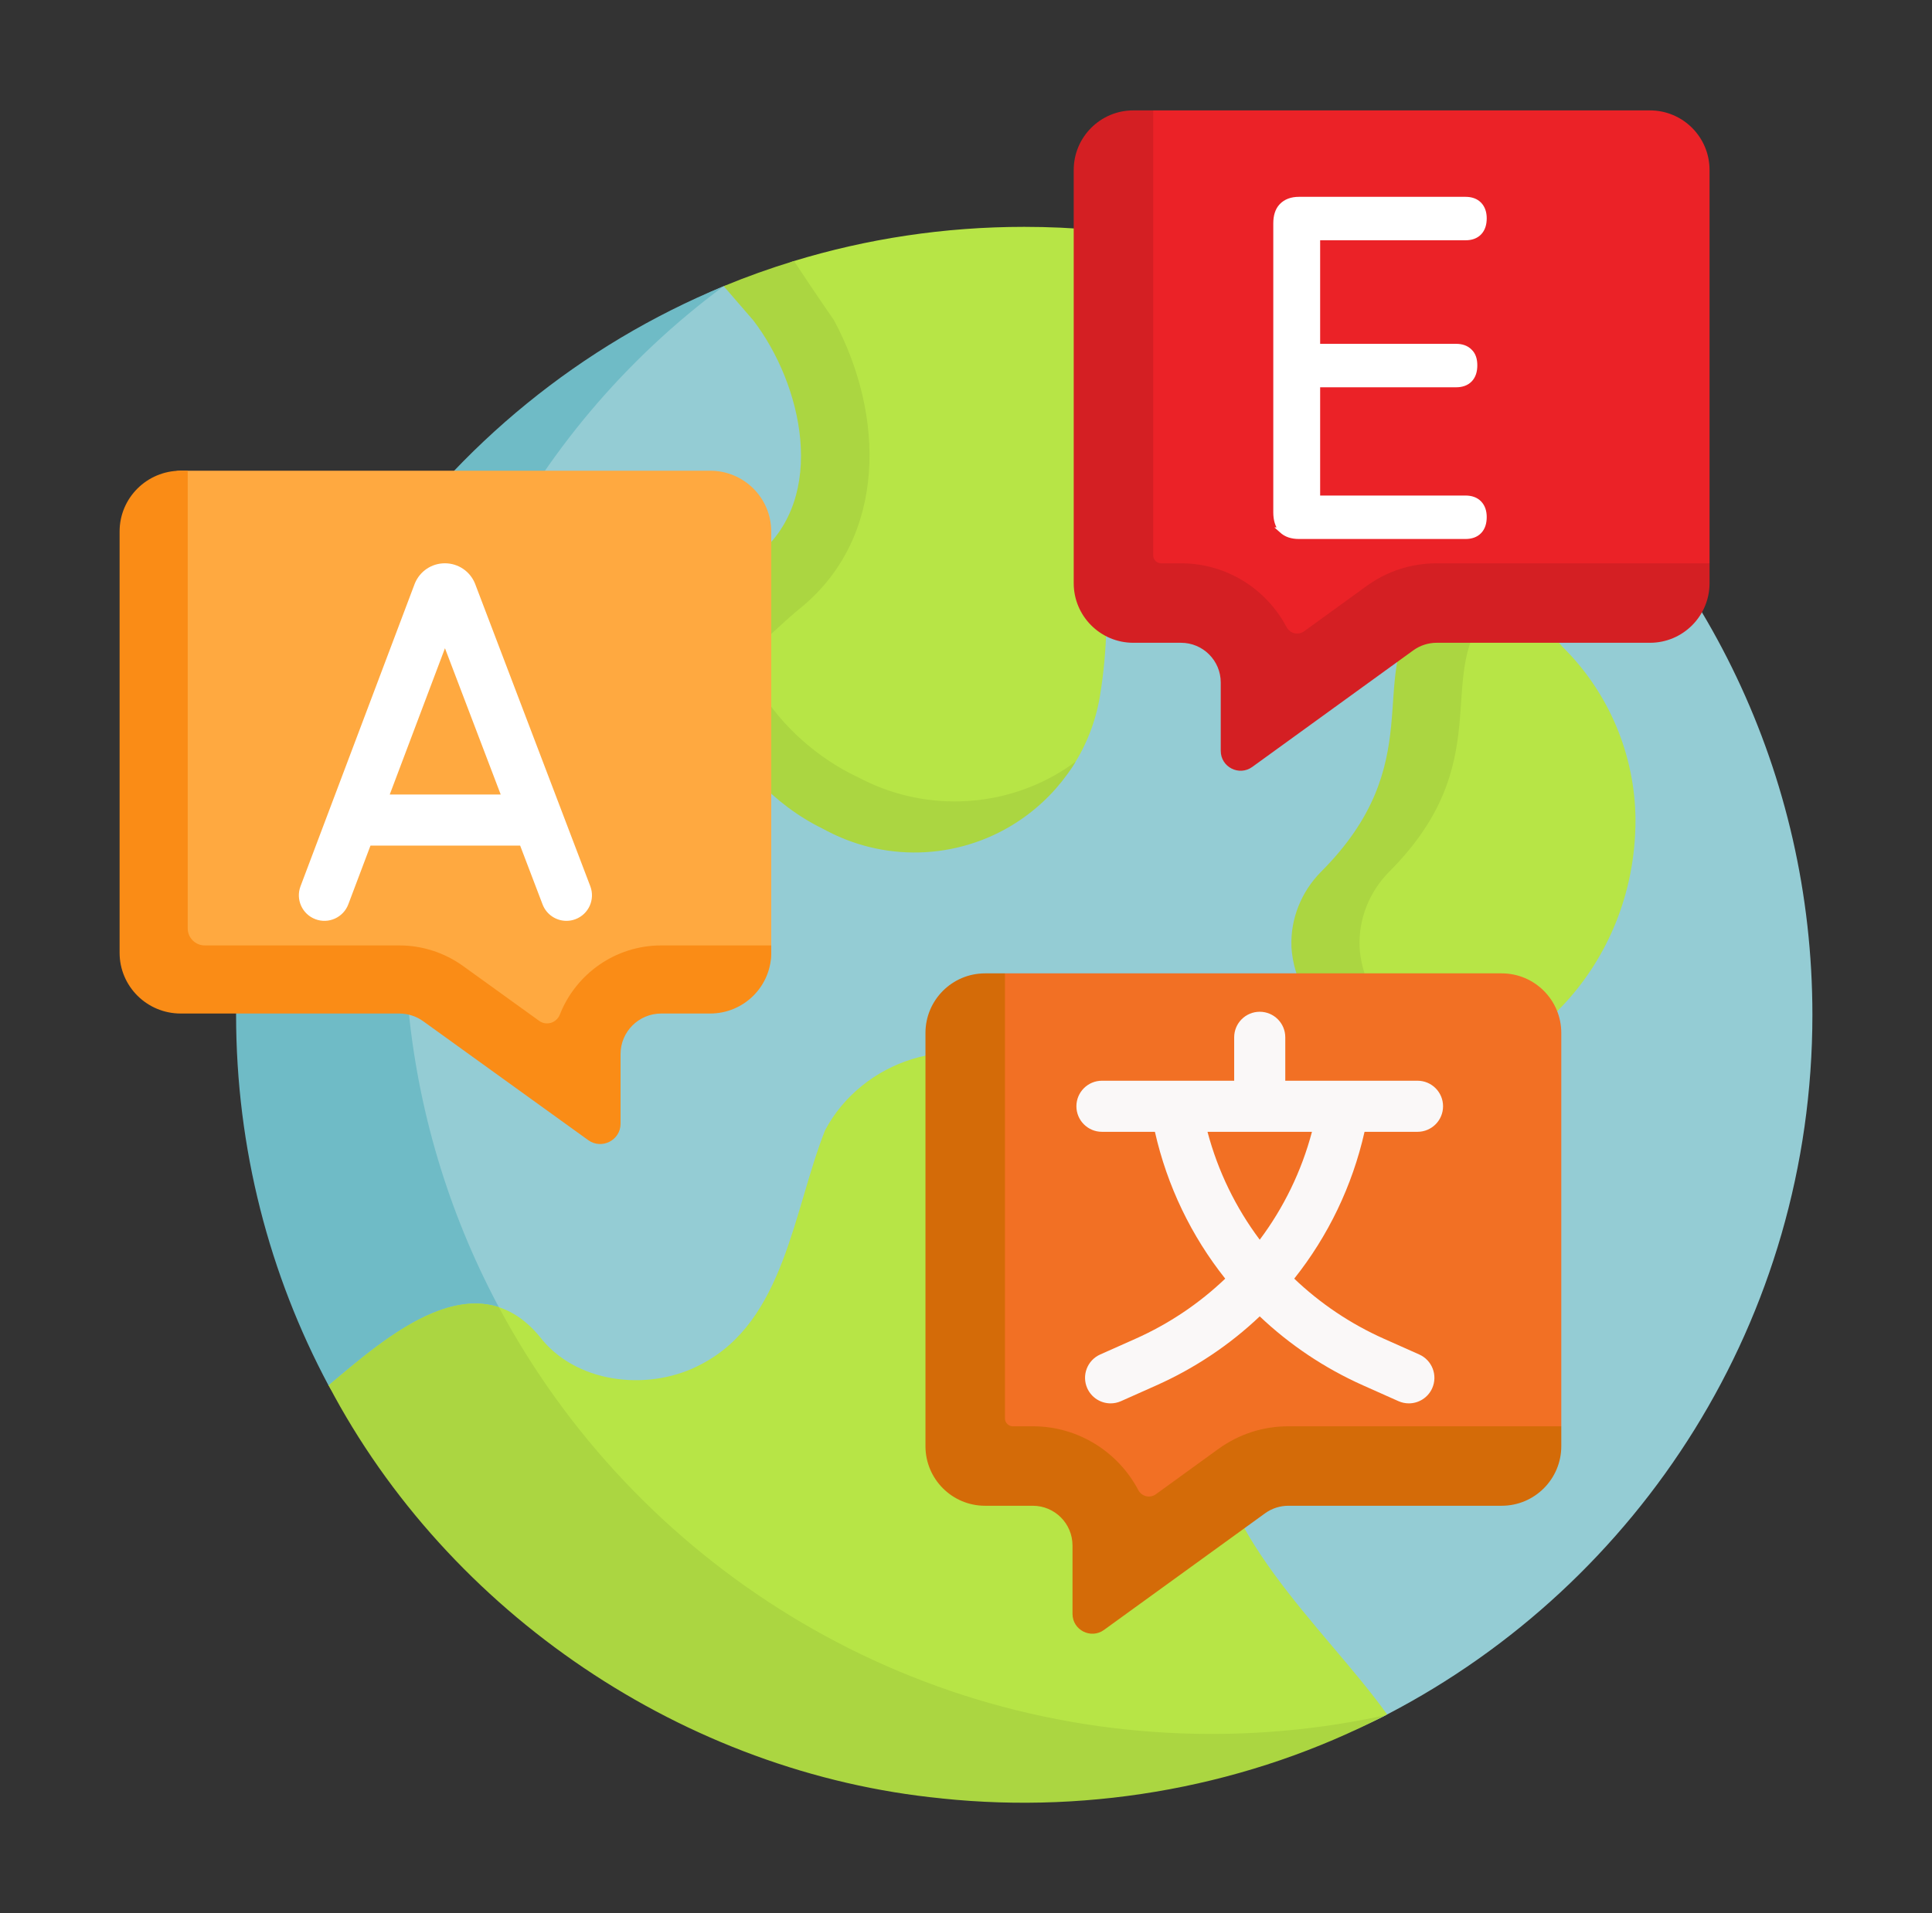 <svg width="105" height="104" viewBox="0 0 105 104" fill="none" xmlns="http://www.w3.org/2000/svg">
<rect x="0" y="0" width="105" height="104" fill="#333333" stroke="none"/>
<path d="M98.5 55.167C98.5 42.031 92.587 30.276 83.278 22.419C75.822 16.126 54.875 15.405 54.875 15.405L39.694 15.492C39.581 15.54 39.444 15.507 39.332 15.556C24.452 22.013 14.796 37.312 14.796 55.096C14.796 78.753 32.434 94.851 56.091 94.851C63.203 94.851 69.485 96.268 75.388 93.2C89.12 86.065 98.5 71.711 98.5 55.167Z" fill="#94CCD4"/>
<path d="M83.278 22.419C78.923 25.268 74.247 28.094 72.494 28.477C67.683 29.884 61.42 26.904 60.134 33.999C60.097 35.369 59.977 36.67 59.771 37.885C59.542 39.24 59.038 40.515 58.307 41.648C57.576 42.781 55.63 43.111 54.497 43.889C51.378 46.032 48.843 46.161 45.485 44.412C45.4 44.367 45.313 44.321 45.226 44.275C39.632 41.533 36.346 35.228 42.145 30.621C45.957 27.474 45.38 21.923 42.717 18.454L41.114 16.599C42.358 16.085 41.852 14.586 43.152 14.189C47.11 12.981 51.312 12.332 55.665 12.332C66.187 12.332 75.822 16.125 83.278 22.419Z" fill="#B7E546"/>
<path d="M88.886 44.564C88.862 41.028 87.435 37.644 84.917 35.16C82.769 32.702 82.025 31.238 79.073 33.951C76.275 37.432 79.035 41.753 73.087 47.689C72.033 48.761 71.442 50.229 71.501 51.734C71.499 51.733 71.5 51.468 71.498 51.468C71.712 55.195 74.258 58.199 77.886 58.199C82.547 58.199 88.886 52.728 88.886 44.564Z" fill="#B7E546"/>
<path d="M75.476 47.412C74.423 48.486 73.83 49.954 73.89 51.459C73.888 51.457 73.888 51.455 73.886 51.455C74.064 54.541 76.739 57.138 79.713 57.941C79.089 58.112 78.475 58.199 77.886 58.199C74.258 58.199 70.398 55.183 70.184 51.455C70.186 51.455 70.186 51.457 70.187 51.459C70.128 49.954 70.721 48.486 71.774 47.412C77.721 41.478 74.275 36.841 77.073 33.361C78.76 31.809 80.38 31.817 81.857 32.566C81.499 32.765 81.14 33.026 80.776 33.361C77.977 36.841 81.424 41.478 75.476 47.412Z" fill="#ABD641"/>
<path d="M92.91 9.241V30.622L91.548 31.916C91.548 33.705 89.514 33.974 87.724 33.974L77.945 33.901C77.49 33.901 77.047 34.045 76.678 34.312L68.608 39.915C67.894 40.432 66.895 39.922 66.895 39.041L67.652 36.346C67.652 35.153 66.685 34.186 65.493 34.186H62.901C61.112 34.186 59.662 32.736 59.662 30.946L59.271 10.888C59.271 9.099 59.982 7.212 61.771 7.212L62.674 6.001H89.67C91.46 6.001 92.91 7.452 92.91 9.241Z" fill="#EB2227"/>
<path d="M92.91 30.622V31.702C92.91 33.491 91.46 34.942 89.671 34.942H78.077C77.621 34.942 77.178 35.087 76.811 35.352L68.058 41.691C67.345 42.209 66.345 41.7 66.345 40.816V37.102C66.345 35.909 65.378 34.942 64.186 34.942H61.594C59.805 34.942 58.354 33.491 58.354 31.702V9.241C58.354 7.452 59.805 6.001 61.594 6.001H62.674V30.19C62.674 30.429 62.867 30.622 63.106 30.622H64.186C66.671 30.622 68.834 32.028 69.92 34.088C70.105 34.44 70.554 34.55 70.876 34.317L74.276 31.853C75.388 31.048 76.703 30.622 78.077 30.622H92.91Z" fill="#D41F23"/>
<path d="M65.847 94.258C41.623 94.258 21.985 74.677 21.985 50.524C21.985 36.139 28.58 23.526 39.333 15.556C23.778 21.976 12.831 37.293 12.831 55.167C12.831 62.45 14.649 69.309 17.855 75.314C17.855 75.314 28.035 83.376 33.182 87.164C40.282 92.39 54.079 95.76 54.079 95.76C54.079 95.76 69.43 96.281 75.317 93.234C72.266 93.905 69.099 94.258 65.847 94.258Z" fill="#6FBBC6"/>
<path d="M75.386 93.196C71.944 88.402 65.614 83.116 65.886 76.751C65.978 74.58 65.692 72.403 64.978 70.351C64.966 70.323 64.957 70.296 64.948 70.269C64.587 69.252 64.044 68.312 63.368 67.473C61.503 65.156 57.522 59.109 55.575 58.261C51.858 55.962 46.827 57.674 44.838 61.449C43.112 65.815 42.636 71.798 38.127 74.153C35.432 75.614 31.547 75.286 29.497 72.866C25.94 68.245 20.959 72.713 17.86 75.312C19.091 77.614 24.117 79.3 25.742 81.341C32.486 89.812 38.488 93.078 48.369 94.851C57.56 96.519 66.992 97.556 75.286 93.247C75.319 93.229 75.353 93.213 75.386 93.196Z" fill="#B7E546"/>
<path d="M75.3 93.238C67.936 97.069 59.433 98.632 51.184 97.766V97.764C37.242 96.401 24.375 87.704 17.86 75.312C20.311 73.255 23.941 70.029 27.112 71.06C34.489 84.864 49.068 94.258 65.847 94.258C69.093 94.258 72.255 93.906 75.3 93.238Z" fill="#ABD641"/>
<path d="M84.853 56.153V77.534L83.49 78.828C83.49 80.617 81.456 80.886 79.667 80.886L69.888 80.813C69.433 80.813 68.989 80.957 68.621 81.223L60.551 86.827C59.837 87.344 58.837 86.834 58.837 85.952L59.595 83.257C59.595 82.065 58.628 81.098 57.435 81.098H54.844C53.054 81.098 51.604 79.647 51.604 77.858L51.213 57.8C51.213 56.011 51.924 54.124 53.713 54.124L54.616 52.913H81.613C83.402 52.913 84.853 54.364 84.853 56.153Z" fill="#F27024"/>
<path d="M84.853 77.534V78.614C84.853 80.403 83.402 81.854 81.613 81.854H70.02C69.564 81.854 69.121 81.998 68.754 82.264L60.001 88.603C59.288 89.121 58.288 88.612 58.288 87.728V84.013C58.288 82.82 57.321 81.854 56.128 81.854H53.536C51.747 81.854 50.297 80.403 50.297 78.614V56.153C50.297 54.364 51.747 52.913 53.536 52.913H54.616V77.102C54.616 77.341 54.81 77.534 55.048 77.534H56.128C58.614 77.534 60.777 78.94 61.863 81C62.048 81.352 62.497 81.462 62.818 81.229L66.218 78.765C67.331 77.96 68.646 77.534 70.019 77.534H84.853Z" fill="#D46B08"/>
<path d="M43.552 33.013L43.498 33.057C42.784 33.625 40.303 35.897 38.545 37.844C37.837 35.173 38.452 32.337 41.195 30.158C45.007 27.011 43.6 20.881 40.936 17.412L39.332 15.556C40.576 15.041 41.851 14.585 43.152 14.189C44.303 15.938 45.327 17.412 45.327 17.412C48.087 22.552 48.211 29.168 43.552 33.013Z" fill="#ABD641"/>
<path d="M58.462 41.396C58.412 41.481 58.361 41.565 58.307 41.648C57.576 42.781 56.62 43.769 55.488 44.547C52.368 46.69 48.324 46.931 44.966 45.182C44.881 45.137 44.794 45.091 44.707 45.045C39.442 42.464 35.842 35.639 40.268 31.004C38.859 35.258 42.185 40.169 46.663 42.268C46.754 42.314 46.845 42.361 46.934 42.405C50.443 44.154 54.671 43.914 57.931 41.77C58.112 41.652 58.29 41.528 58.462 41.396Z" fill="#ABD641"/>
<path d="M50.716 97.713C50.728 97.715 50.74 97.716 50.752 97.718C50.74 97.716 50.728 97.715 50.716 97.713Z" fill="#94CCD4"/>
<path d="M37.438 93.935C37.48 93.955 37.523 93.974 37.565 93.994C37.523 93.974 37.48 93.955 37.438 93.935Z" fill="#94CCD4"/>
<path d="M75.317 93.235C74.552 93.631 73.776 94.003 72.986 94.351C73.763 94.007 74.53 93.638 75.285 93.246C75.291 93.244 75.294 93.24 75.3 93.238C75.305 93.237 75.311 93.237 75.317 93.235Z" fill="#94CCD4"/>
<path d="M7.991 31.362L8.262 49.991C8.262 51.815 9.749 53.294 11.583 53.294L22.005 53.635C22.472 53.635 22.926 53.781 23.304 54.053L30.417 60.067C31.149 60.594 32.173 60.074 32.173 59.175L32.622 56.268C32.622 55.052 33.613 54.066 34.836 54.066L38.276 54.053C40.109 54.053 41.915 53.618 41.915 51.794V28.892C41.915 27.067 40.429 25.588 38.595 25.588H9.82C7.986 25.588 7.991 29.538 7.991 31.362Z" fill="#FFA940"/>
<path d="M25.826 31.75C25.822 31.739 25.818 31.729 25.814 31.718C25.541 31.052 24.9 30.622 24.181 30.621C24.18 30.621 24.18 30.621 24.179 30.621C23.46 30.621 22.82 31.05 22.546 31.715C22.541 31.727 22.536 31.74 22.531 31.753L16.332 48.179C16.061 48.896 16.423 49.697 17.141 49.968C17.858 50.239 18.659 49.877 18.93 49.159L20.135 45.967H28.269L29.487 49.163C29.698 49.717 30.225 50.058 30.784 50.058C30.949 50.058 31.116 50.029 31.278 49.967C31.995 49.694 32.354 48.892 32.081 48.175L25.826 31.75ZM21.182 43.19L24.183 35.238L27.212 43.19H21.182Z" fill="white"/>
<path d="M41.915 51.394V51.794C41.915 53.617 40.429 55.096 38.594 55.096H35.938C34.716 55.096 33.726 56.083 33.726 57.299V61.088C33.726 61.986 32.701 62.506 31.969 61.979L23.001 55.515C22.623 55.243 22.168 55.096 21.701 55.096H9.821C7.986 55.096 6.5 53.617 6.5 51.794V28.892C6.5 27.067 7.986 25.588 9.821 25.588H10.202V50.469C10.202 50.98 10.617 51.394 11.128 51.394H21.701C22.945 51.394 24.158 51.787 25.165 52.512L29.302 55.494C29.698 55.779 30.25 55.605 30.427 55.152C31.29 52.955 33.435 51.394 35.938 51.394H41.915Z" fill="#FA8C16"/>
<path d="M69.655 28.818L69.654 28.818L69.664 28.827C69.894 29.049 70.212 29.15 70.595 29.15H79.648C79.952 29.15 80.207 29.065 80.39 28.874C80.571 28.684 80.65 28.42 80.65 28.106C80.65 27.807 80.569 27.553 80.39 27.365C80.207 27.173 79.952 27.088 79.648 27.088H71.597V20.903H79.137C79.441 20.903 79.696 20.818 79.879 20.627C80.06 20.437 80.139 20.173 80.139 19.86C80.139 19.549 80.061 19.29 79.876 19.115C79.693 18.926 79.439 18.841 79.137 18.841H71.597V12.912H79.648C79.952 12.912 80.207 12.827 80.39 12.635C80.571 12.445 80.65 12.182 80.65 11.868C80.65 11.569 80.569 11.315 80.39 11.126C80.207 10.935 79.952 10.85 79.648 10.85H70.595C70.209 10.85 69.889 10.961 69.659 11.203C69.444 11.428 69.35 11.753 69.35 12.149V27.851C69.35 28.248 69.445 28.577 69.655 28.818Z" fill="white" stroke="white" stroke-width="0.3"/>
<path d="M77.039 61.526C77.806 61.526 78.427 60.904 78.427 60.137C78.427 59.371 77.806 58.749 77.039 58.749H69.852V56.388C69.852 55.622 69.23 55 68.464 55C67.697 55 67.075 55.622 67.075 56.388V58.749H59.888C59.122 58.749 58.5 59.371 58.5 60.137C58.5 60.904 59.122 61.526 59.888 61.526H62.767C63.434 64.48 64.752 67.197 66.588 69.508C65.183 70.85 63.539 71.962 61.706 72.779L59.793 73.631C59.093 73.944 58.778 74.764 59.09 75.465C59.321 75.981 59.828 76.288 60.359 76.288C60.548 76.288 60.74 76.249 60.923 76.168L62.836 75.315C64.946 74.375 66.841 73.098 68.464 71.559C70.086 73.098 71.981 74.375 74.091 75.315L76.004 76.168C76.187 76.249 76.379 76.288 76.568 76.288C77.099 76.288 77.607 75.981 77.837 75.465C78.149 74.764 77.834 73.944 77.134 73.631L75.221 72.779C73.388 71.962 71.744 70.85 70.339 69.508C72.175 67.197 73.493 64.48 74.16 61.526H77.039ZM68.464 67.392C67.163 65.655 66.192 63.669 65.625 61.526H71.302C70.735 63.669 69.764 65.655 68.464 67.392Z" fill="#FAF8F8"/>
</svg>
